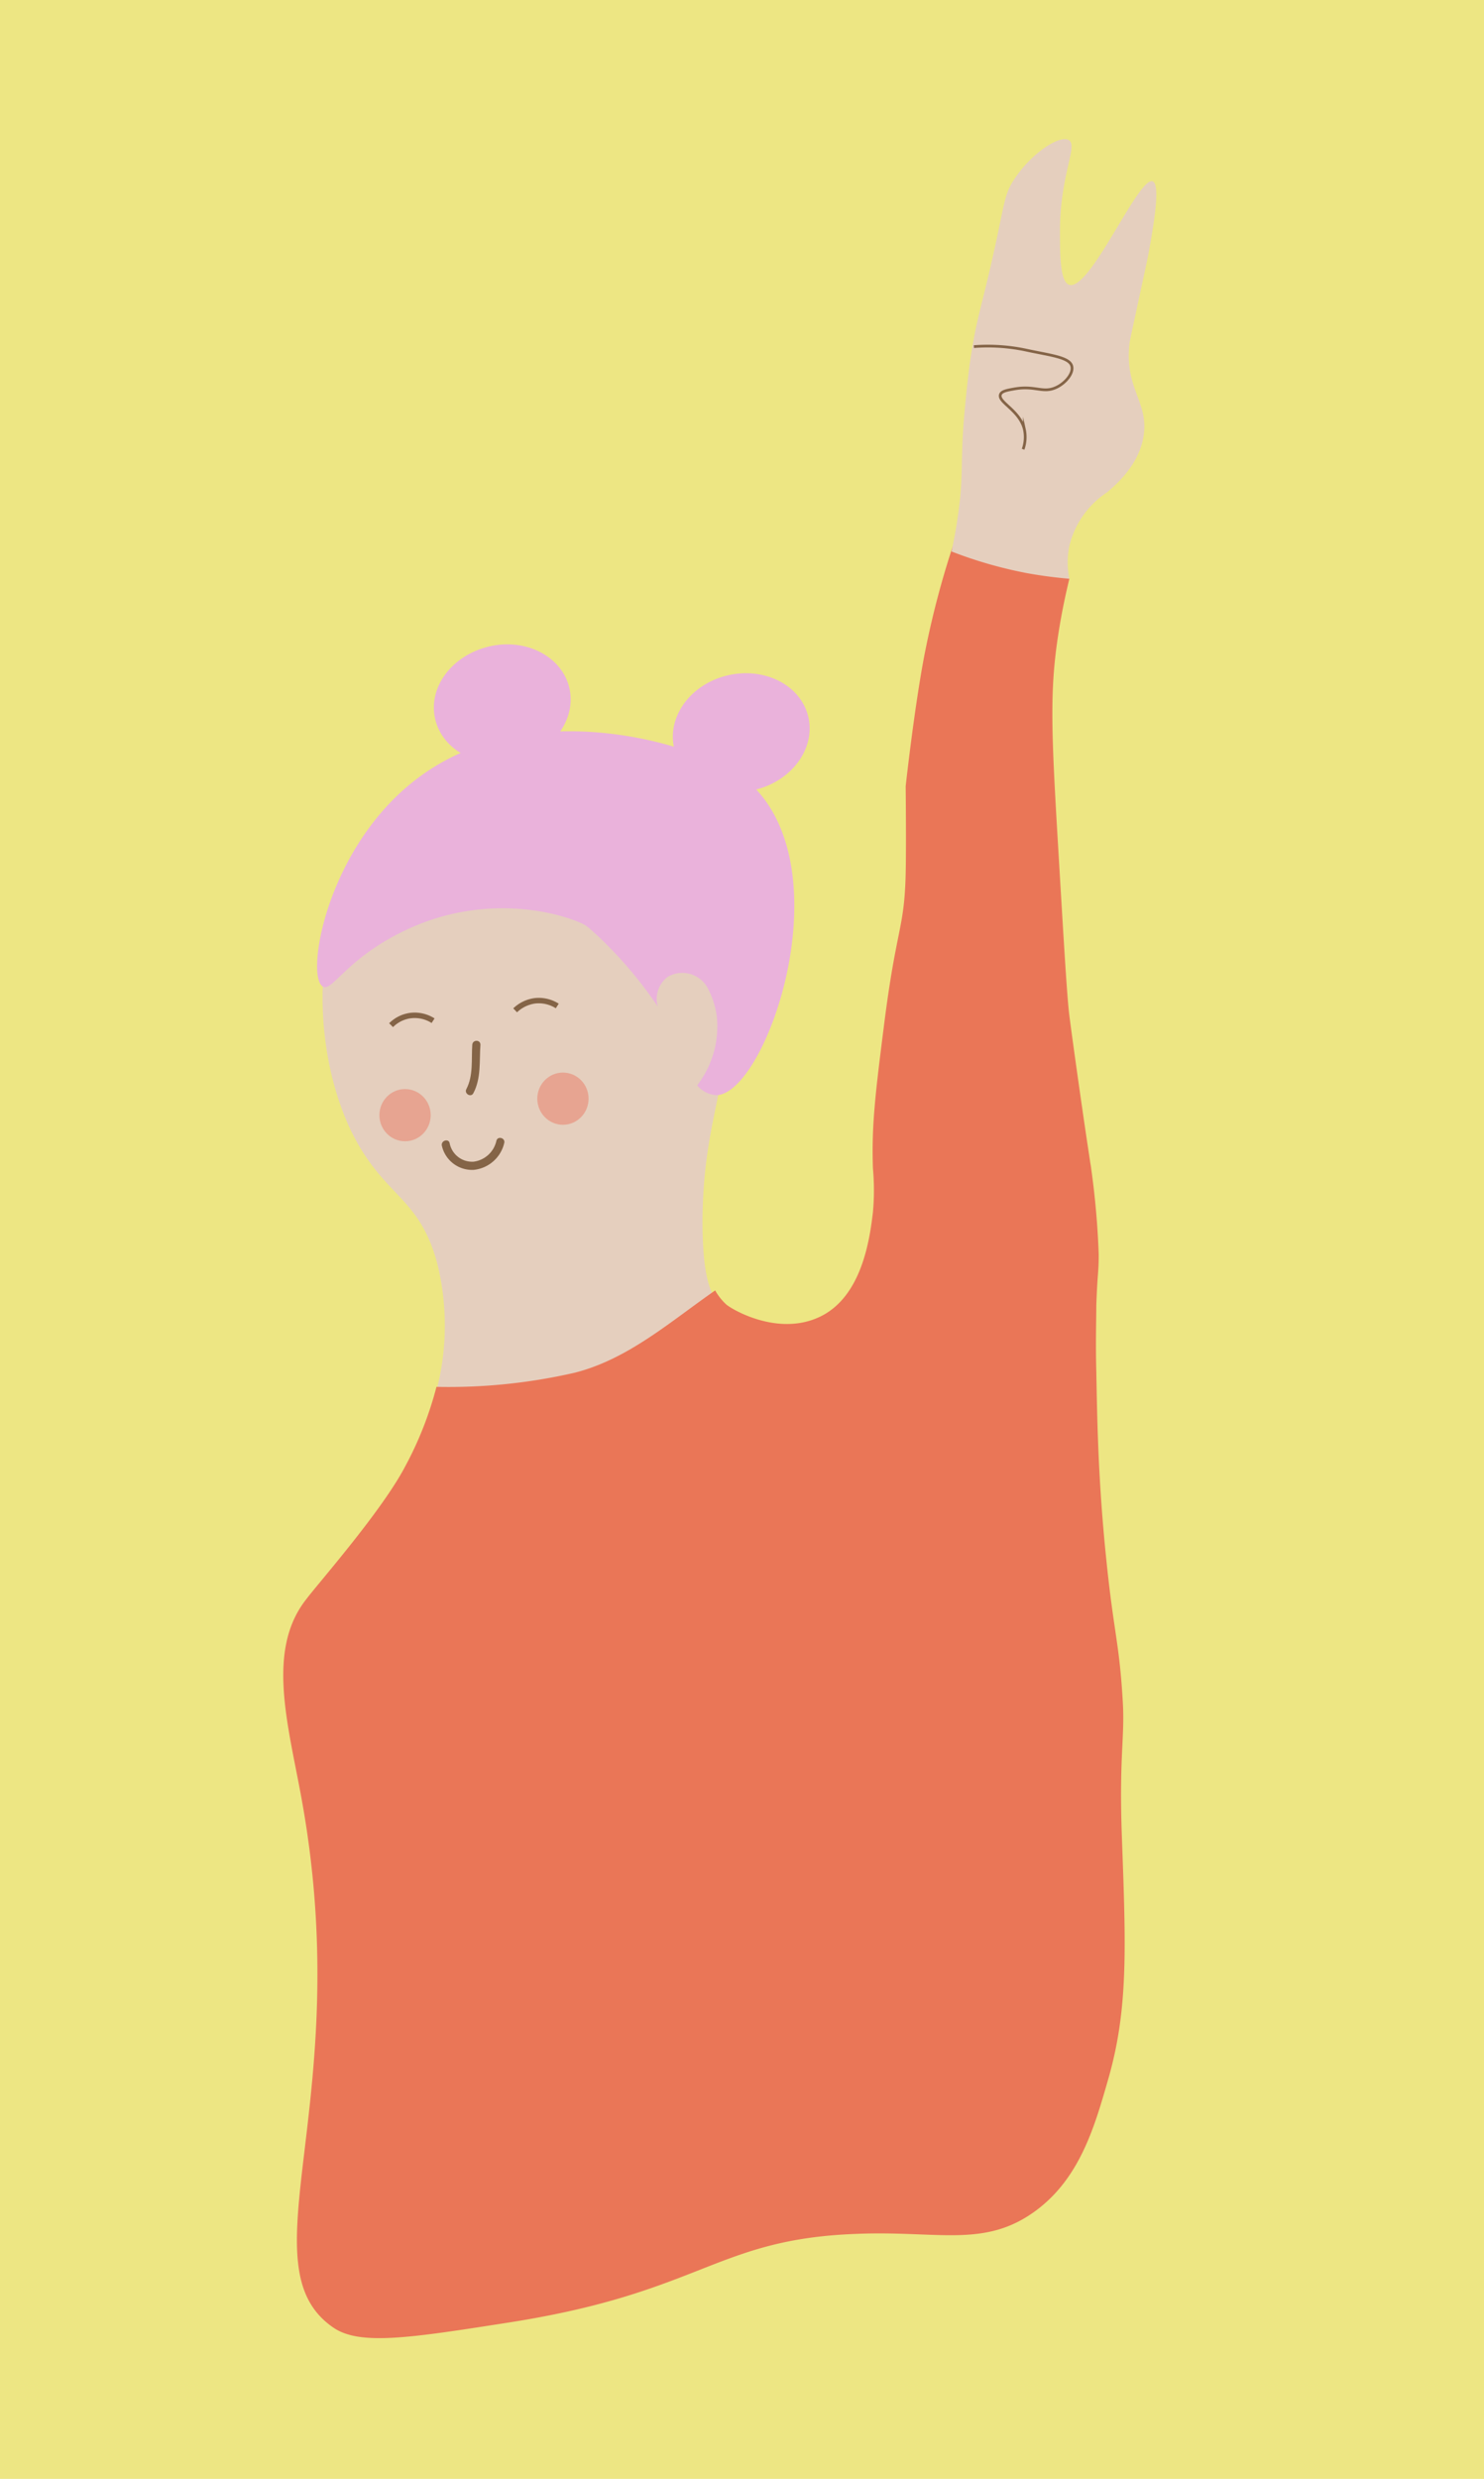 <svg id="Layer_1" data-name="Layer 1" xmlns="http://www.w3.org/2000/svg" viewBox="0 0 136 227">
  <defs>
    <style>
      .cls-1 {
        fill: #ede683;
      }

      .cls-2 {
        fill: #e5cfbe;
      }

      .cls-3 {
        fill: #ea7657;
      }

      .cls-4, .cls-6 {
        fill: none;
        stroke: #846447;
        stroke-miterlimit: 10;
      }

      .cls-4 {
        stroke-width: 0.25px;
      }

      .cls-5 {
        fill: #ea7b65;
        opacity: 0.5;
      }

      .cls-6 {
        stroke-width: 0.5px;
      }

      .cls-7 {
        fill: #846447;
      }

      .cls-8 {
        fill: #eab2db;
      }
    </style>
  </defs>
  <title>venner_10</title>
  <rect class="cls-1" width="136" height="227"/>
  <path class="cls-2" d="M39.92,127.65a23.62,23.62,0,0,0,.14-12c-1.7-6.27-5-6-8-12.33C28.54,95.71,28.09,83.52,35,75,39.3,69.7,47.48,66.24,55,68.42c7.65,2.22,10.94,9.15,11.3,10,2.34,5.14,1.52,10.16.25,18-.88,5.43-2.11,8.64-2.17,15.28,0,3.76.34,5.82,1.11,7.19-4.2,2.92-8,6.29-12.86,7.53A51.59,51.59,0,0,1,39.92,127.65Z"/>
  <path class="cls-3" d="M37.05,134.44l.35-.66A32.56,32.56,0,0,0,40,127a51.67,51.67,0,0,0,12.69-1.3c4.86-1.24,8.66-4.61,12.85-7.53a5.24,5.24,0,0,0,1,1.27c.41.39,4.7,3,8.6,1.14S79.72,113.33,80,111a22.21,22.21,0,0,0,0-4c-.14-3.94.24-7,1-13,1.15-9.16,1.88-8.86,2-14,.06-2.55,0-8,0-8s.72-6.59,1.62-11.5a82,82,0,0,1,3-11.38,14.11,14.11,0,0,1,8.79,2.46A12.21,12.21,0,0,1,98,53c-.28,1.16-.67,2.89-1,5-.82,5.27-.66,8.94,0,20,.53,8.93.8,13.43,1,15,.31,2.42,1.29,9.4,1.9,13.34,0,.08.06.32.1.66a75.75,75.75,0,0,1,.69,7.87c0,1.75-.11,1.56-.22,4.65,0,1.43-.07,3.27,0,6.06.08,4.49.17,10.1.93,17.37.69,6.69,1.19,7.53,1.5,12.92.19,3.37-.36,4.95-.08,12.51.37,10.11.58,15.64-1.27,22.06-1.26,4.39-2.63,9.15-6.79,12.12-4.59,3.28-8.8,1.71-16.16,2-13,.45-14.17,5.33-31.9,8.11-9.15,1.43-13.73,2.15-16.16.47-8.29-5.69,2.15-20.66-2.9-48.41-1.23-6.78-3.26-13.59.41-18.26C29.1,145.06,34.83,138.57,37.05,134.44Z"/>
  <path class="cls-2" d="M88,45.52c.27-3,0-4.1.52-9.12.23-2.32.43-3.67.49-4,.45-2.92.82-3.93,1.72-7.78,1.41-6.09,1.21-6.69,2.25-8.25,1.59-2.4,4.21-4.08,5-3.52s-.82,3.18-.84,8.23c0,2.27,0,4.7.84,5,1.92.61,6.38-10,7.66-9.47.77.31,0,4.45-.38,6.58-.12.65-.14.7-.75,3.53-.65,3.06-1,4.59-1,4.76-.46,4.15,1.79,5.33,1.29,8.46-.21,1.32-.94,3.15-3.34,5.14A8.18,8.18,0,0,0,98,50a7.46,7.46,0,0,0,0,3c-1.18-.1-2.46-.26-3.8-.5a39.33,39.33,0,0,1-7-2A45.81,45.81,0,0,0,88,45.52Z"/>
  <path class="cls-4" d="M89.25,31.74a16.89,16.89,0,0,1,4.83.33c2.16.47,4,.64,4.15,1.5.15.69-.73,1.68-1.66,2-1.09.39-1.8-.28-3.64.05-.67.12-1.15.21-1.25.52-.23.7,1.78,1.43,2.2,3.19a3.29,3.29,0,0,1-.12,1.81"/>
  <ellipse class="cls-5" cx="37.12" cy="102.12" rx="2.35" ry="2.39"/>
  <ellipse class="cls-5" cx="51.59" cy="100.61" rx="2.35" ry="2.39"/>
  <path class="cls-6" d="M39.69,93.47A3.14,3.14,0,0,0,37.62,93a3.09,3.09,0,0,0-1.78.88"/>
  <path class="cls-6" d="M51.07,92.12A3.16,3.16,0,0,0,49,91.65a3.24,3.24,0,0,0-1.79.87"/>
  <path class="cls-7" d="M43.38,100.11c.73-1.38.54-2.94.65-4.44,0-.48-.71-.48-.75,0-.09,1.35.11,2.82-.54,4.06-.23.42.42.8.64.38Z"/>
  <path class="cls-7" d="M40.49,104.9a2.84,2.84,0,0,0,2.91,2.23,3.2,3.2,0,0,0,2.81-2.46c.12-.47-.61-.67-.72-.2a2.46,2.46,0,0,1-2.09,1.91,2.1,2.1,0,0,1-2.19-1.68c-.08-.47-.8-.27-.72.2Z"/>
  <path class="cls-8" d="M62.12,68.49c-2.42-.77-15.15-4.4-24.54,3.32-7.8,6.42-9.56,17.61-8,18.53.81.47,1.93-2.08,6.32-4.51,8.71-4.83,16.8-1.72,17.79-1.07L54,85c.28.24.55.49.83.75a38.44,38.44,0,0,1,5.45,6.42,2.54,2.54,0,0,1,.9-2.71,2.65,2.65,0,0,1,3.61.9,7.74,7.74,0,0,1,.9,2.71,8.82,8.82,0,0,1-1.8,6.32,2.5,2.5,0,0,0,1.8.9c4.47-.21,11.34-19.71,3.61-28C67.32,70.14,65,69.41,62.12,68.49Z"/>
  <path class="cls-8" d="M52.18,63c.67,2.9-1.54,5.88-4.94,6.67s-6.69-.93-7.36-3.83S41.42,60,44.82,59.2,51.51,60.13,52.18,63Z"/>
  <path class="cls-8" d="M74.08,65.66c.67,2.9-1.54,5.89-4.94,6.68s-6.69-.93-7.36-3.83,1.54-5.89,4.93-6.67S73.41,62.76,74.08,65.66Z"/>
</svg>
